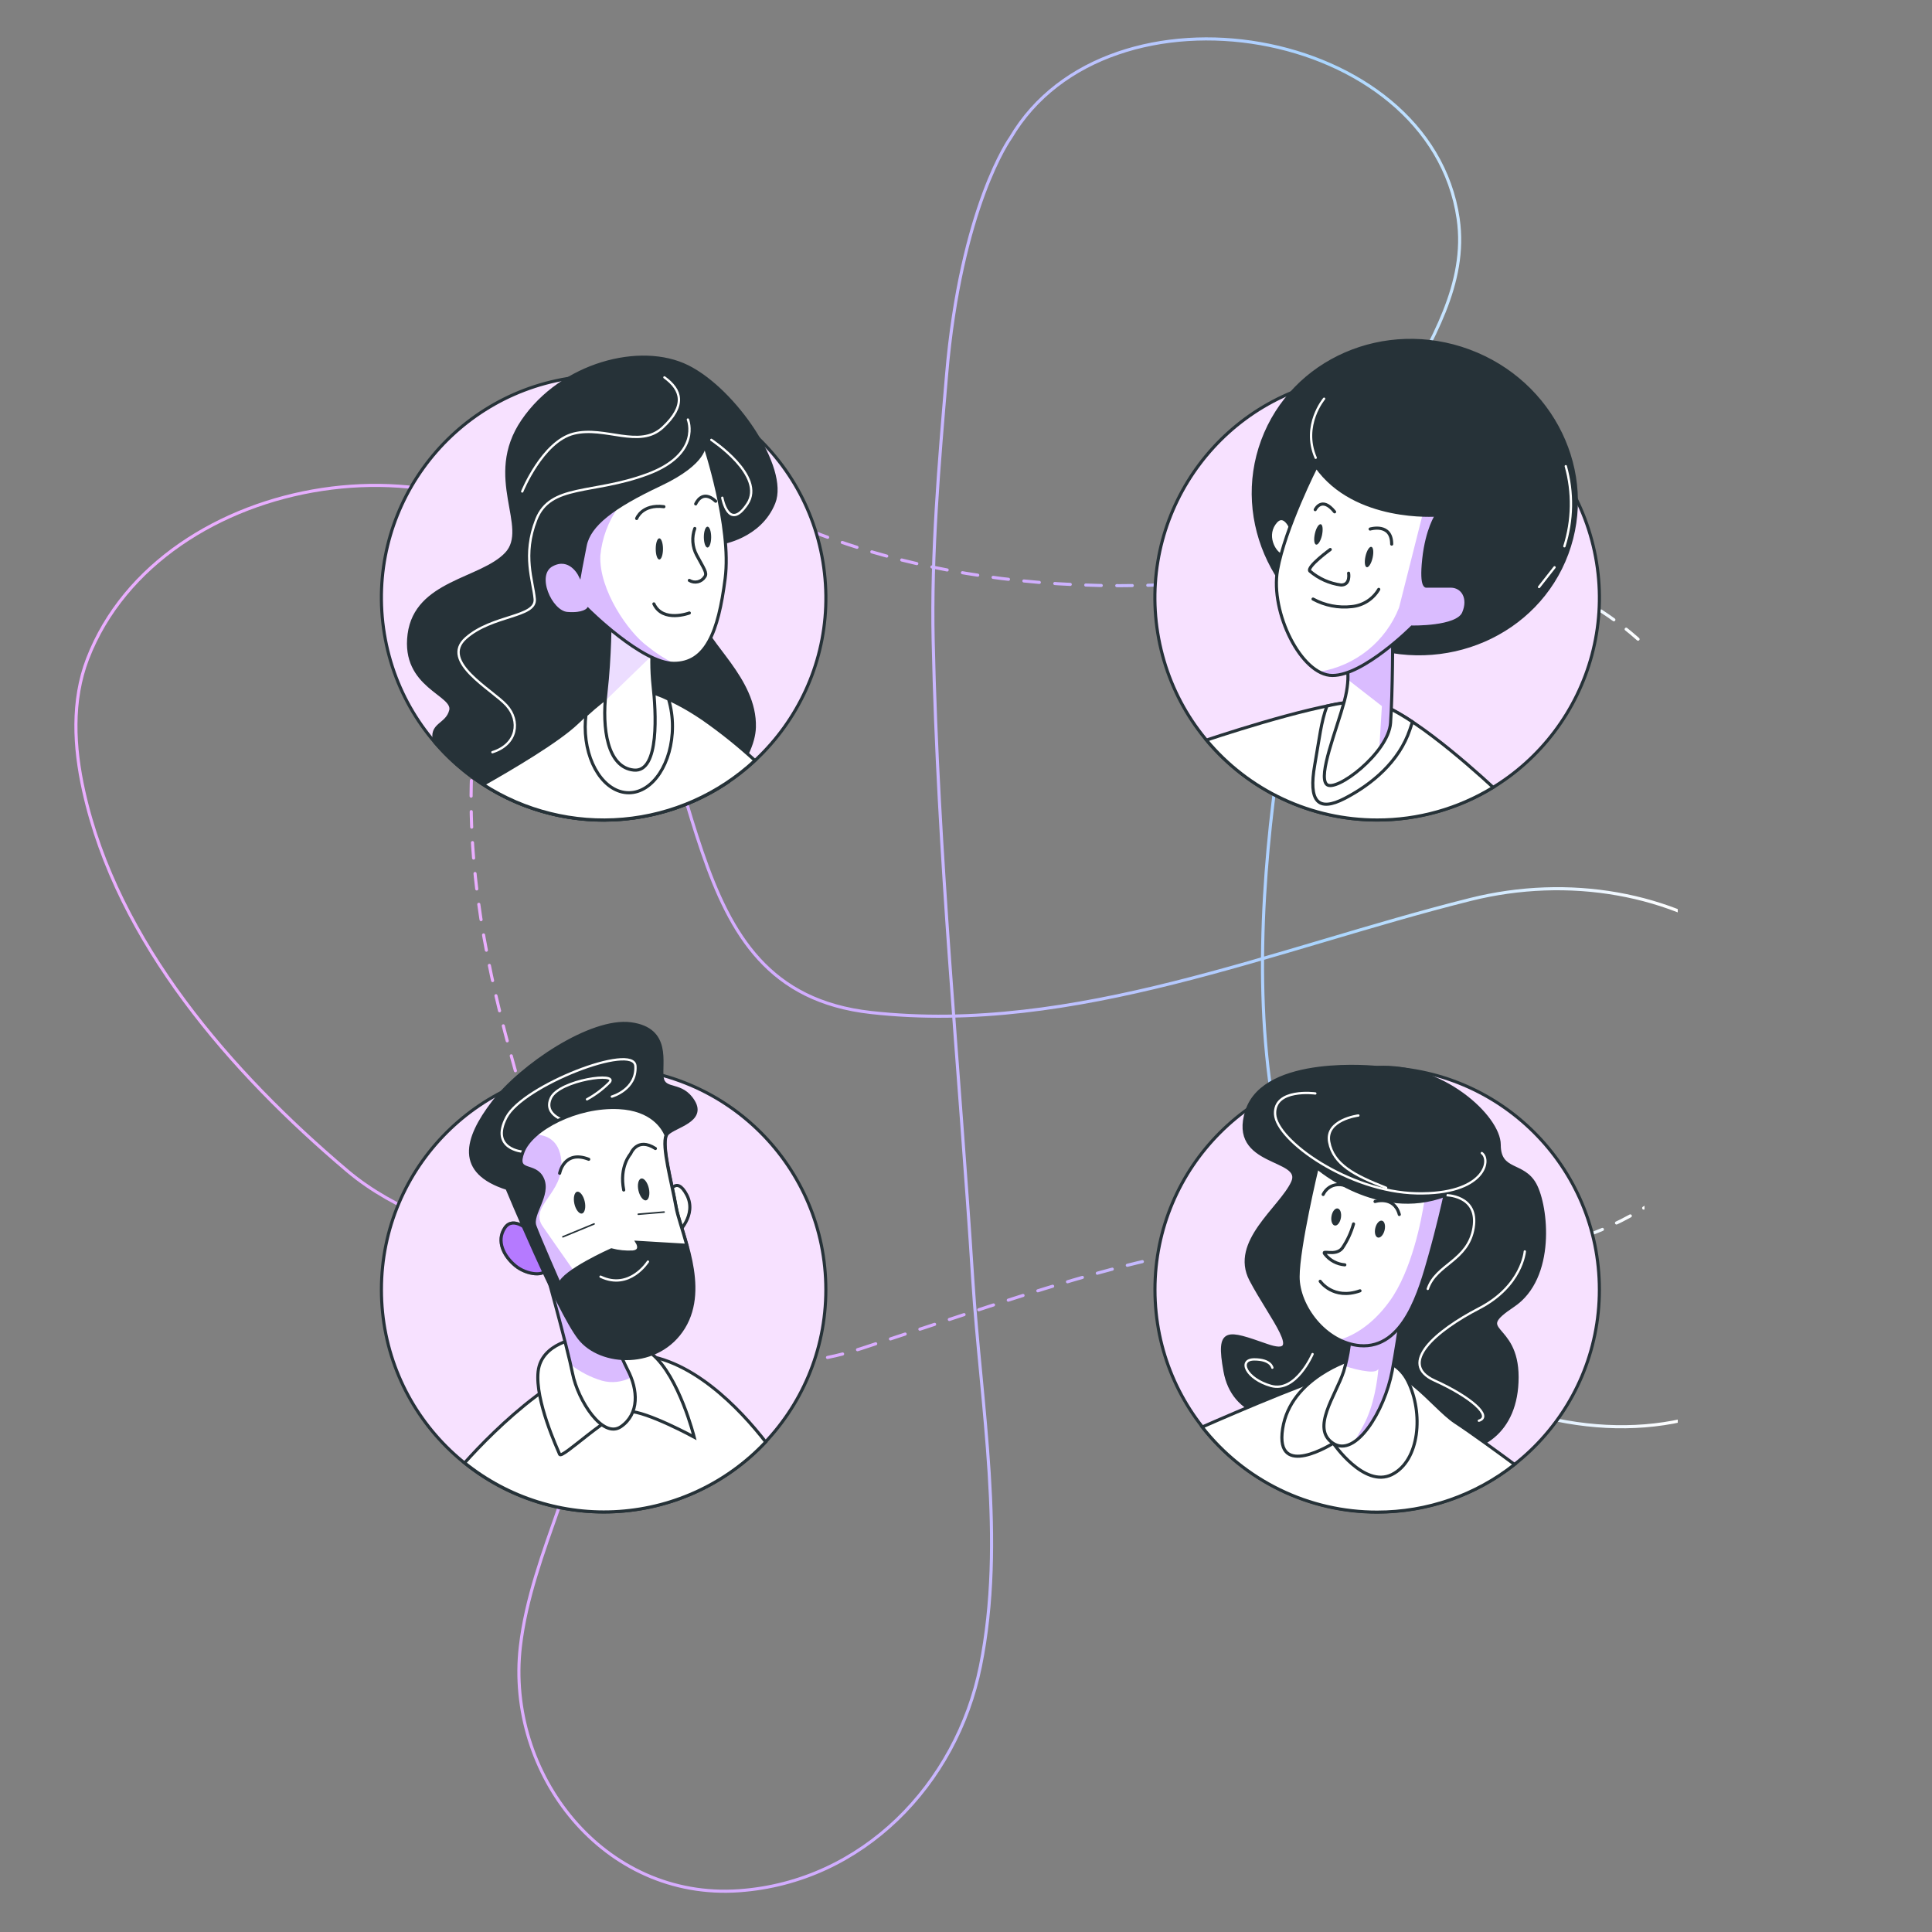 <svg width="623" height="623" viewBox="0 0 623 623" fill="none" xmlns="http://www.w3.org/2000/svg">
<rect x="0" y="0" width="623" height="623" fill="#808080" stroke="none"/>
<path d="M277.636 434.884C337.192 415.437 375.404 400.706 418.896 400.193C418.896 400.193 480.845 408.174 506.479 400.193C581.433 376.815 587.961 291.676 547.493 228.822C505.59 163.729 430.175 182.305 430.175 182.305C339.91 198.881 279.687 180.596 248.191 165.369C222.95 153.202 192.446 157.73 172.998 177.861C168.618 182.206 165.19 187.414 162.933 193.156C135.231 269.016 167.137 343.149 178.518 388.419C182.722 405.2 218.063 454.332 277.636 434.884Z" stroke="url(#paint0_linear_44_394)" stroke-linecap="round" stroke-linejoin="round" stroke-dasharray="5 5"/>
<path d="M305.218 121.074C302.809 149.476 300.28 178.272 300.912 206.657C302.399 275.424 309.303 343.97 313.678 412.583C316.292 453.478 324.376 496.697 316.138 537.335C308.431 575.427 278.098 606.871 238.365 609.691C194.634 612.801 163.035 571.975 167.803 530.909C171.375 500.149 189.866 471.729 190.959 440.729C192.412 398.997 143.639 404.38 111.938 377.499C74.632 345.918 37.805 303.929 26.97 254.986C23.843 240.921 23.04 225.934 28.252 212.416C51.852 151.373 152.03 136.044 190.959 187.927C231.068 241.417 215.26 319.207 280.9 326.504C346.54 333.801 410.967 305.843 474.18 290.036C537.394 274.228 607.887 313.14 596.95 395.784C586.013 478.428 483.904 476.104 436.498 418.889C389.093 361.674 410.967 245.057 420.691 198.796C426.04 173.435 439.78 150.673 451.827 128.046C461.312 110.205 473.275 91.578 470.199 70.507C461.124 8.387 357.409 -9.181 325.879 44.428C325.845 44.497 309.832 66.525 305.218 121.074Z" stroke="url(#paint1_linear_44_394)" stroke-linecap="round" stroke-linejoin="round"/>
<path d="M444.086 487.536C483.66 487.536 515.741 455.455 515.741 415.881C515.741 376.307 483.66 344.226 444.086 344.226C404.512 344.226 372.431 376.307 372.431 415.881C372.431 455.455 404.512 487.536 444.086 487.536Z" fill="#F7E1FF" stroke="#263238" stroke-miterlimit="10"/>
<path d="M444.086 344.226C444.086 344.226 407.84 340.295 402.063 358.222C396.287 376.149 420.657 372.97 416.811 381.293C412.966 389.615 396.937 400.45 403.345 412.686C409.754 424.922 421.289 438.32 408.472 433.842C395.655 429.365 392.459 428.066 395.023 442.165C397.586 456.263 411.035 460.108 432.824 458.177C454.613 456.246 452.682 466.517 464.849 467.799C477.017 469.08 489.202 462.022 489.202 444.079C489.202 426.135 474.471 429.997 487.92 421.025C501.369 412.053 498.823 388.983 494.978 381.942C491.133 374.901 483.443 378.097 483.443 369.125C483.443 360.153 464.952 343.03 444.086 344.226Z" fill="#263238" stroke="#263238" stroke-miterlimit="10"/>
<path d="M424.143 352.599C424.143 352.599 410.728 350.805 411.172 359.298C411.616 367.792 434.892 384.351 456.817 384.813C478.743 385.274 480.965 374.064 477.837 371.825" stroke="white" stroke-width="0.75" stroke-linecap="round" stroke-linejoin="round"/>
<path d="M438.019 359.709C438.019 359.709 427.287 361.042 428.62 368.253C429.953 375.465 436.669 378.985 446.974 383.019" stroke="white" stroke-width="0.75" stroke-linecap="round" stroke-linejoin="round"/>
<path d="M491.697 403.543C491.697 403.543 490.808 414.736 476.949 421.897C463.089 429.057 450.597 439.755 462.56 445.155C474.522 450.556 481.358 456.776 476.88 458.126" stroke="white" stroke-width="0.75" stroke-linecap="round" stroke-linejoin="round"/>
<path d="M423.254 436.645C423.254 436.645 417.888 449.171 409.839 446.898C401.79 444.625 399.09 438.354 404.473 438.354C409.856 438.354 410.283 441.037 410.283 441.037" stroke="white" stroke-width="0.75" stroke-linecap="round" stroke-linejoin="round"/>
<path d="M465.977 385.377C465.977 385.377 476.966 385.206 475.171 395.938C473.377 406.67 463.089 407.576 460.406 415.625" stroke="white" stroke-width="0.75" stroke-linecap="round" stroke-linejoin="round"/>
<path d="M444.086 487.605C460.169 487.624 475.786 482.204 488.398 472.224C483.374 468.516 474.419 461.971 469.207 458.553C461.671 453.529 451.622 437.892 438.207 440.678C427.441 442.933 398.628 455.34 387.657 460.159C394.36 468.72 402.926 475.64 412.703 480.396C422.481 485.152 433.213 487.617 444.086 487.605Z" fill="white" stroke="#263238" stroke-miterlimit="10"/>
<path d="M436.02 438.319C436.02 438.319 416.162 444.078 413.599 460.741C411.035 477.403 429.936 465.389 429.936 465.389C429.936 465.389 439.865 479.966 448.837 475.489C457.809 471.011 459.09 455.614 453.964 445.36C448.837 435.107 436.02 438.319 436.02 438.319Z" fill="white" stroke="#263238" stroke-miterlimit="10"/>
<path d="M435.49 426.084C435.595 431.543 434.851 436.985 433.286 442.216C430.773 449.957 422.588 460.621 429.868 465.406C437.148 470.191 446.479 454.965 448.905 442.182C451.332 429.399 453.092 414.121 453.092 414.121L435.49 426.084Z" fill="white"/>
<g style="mix-blend-mode:multiply" opacity="0.5">
<path d="M433.798 440.507C436.145 441.357 438.582 441.93 441.061 442.216C443.283 442.472 444.171 441.994 444.479 441.43C444.206 444.626 443.163 453.393 439.523 459.852C438.412 461.835 437.507 463.509 436.789 464.979C442.189 461.339 447.23 451.188 448.939 442.233C451.366 429.468 453.058 414.224 453.058 414.224L435.456 426.186C435.541 431.012 434.983 435.828 433.798 440.507Z" fill="#B57AFF"/>
</g>
<path d="M435.49 426.084C435.595 431.543 434.851 436.985 433.286 442.216C430.773 449.957 422.588 460.621 429.868 465.406C437.148 470.191 446.479 454.965 448.905 442.182C451.332 429.399 453.092 414.121 453.092 414.121L435.49 426.084Z" stroke="#263238" stroke-miterlimit="10"/>
<path d="M424.741 376.525C424.741 376.525 418.589 402.159 418.589 411.712C418.589 421.264 427.373 432.954 438.515 433.928C452.733 435.073 457.962 415.967 461.039 405.081C463.704 395.63 465.516 387.462 465.96 385.445C444.342 393.614 424.741 376.525 424.741 376.525Z" fill="white"/>
<g style="mix-blend-mode:multiply" opacity="0.5">
<path d="M465.977 385.377C463.828 386.198 461.601 386.799 459.33 387.171C458.321 393.682 455.228 409.695 448.136 419.538C442.121 427.895 435.678 430.92 432.021 432.013C434.057 433.029 436.266 433.655 438.532 433.859C452.75 435.004 457.98 415.898 461.056 405.012" fill="#B57AFF"/>
</g>
<path d="M424.741 376.525C424.741 376.525 418.589 402.159 418.589 411.712C418.589 421.264 427.373 432.954 438.515 433.928C452.733 435.073 457.962 415.967 461.039 405.081C463.704 395.63 465.516 387.462 465.96 385.445C444.342 393.614 424.741 376.525 424.741 376.525Z" stroke="#263238" stroke-miterlimit="10"/>
<path d="M436.464 394.673C435.682 397.462 434.452 400.105 432.824 402.5C430.602 405.286 425.852 402.774 427.253 404.448C428.028 405.429 428.997 406.24 430.1 406.828C431.203 407.416 432.415 407.77 433.661 407.866" stroke="#263238" stroke-linecap="round" stroke-linejoin="round"/>
<path d="M425.715 413.164C425.715 413.164 429.902 419.316 438.549 416.24" stroke="#263238" stroke-linecap="round" stroke-linejoin="round"/>
<path d="M432.397 392.691C432.141 394.212 431.252 395.34 430.415 395.186C429.577 395.032 429.099 393.699 429.355 392.179C429.611 390.658 430.5 389.547 431.337 389.683C432.175 389.82 432.653 391.17 432.397 392.691Z" fill="#263238"/>
<path d="M446.478 396.707C446.102 398.211 445.145 399.27 444.325 399.065C443.505 398.86 443.129 397.493 443.488 395.989C443.847 394.485 444.804 393.443 445.641 393.631C446.478 393.819 446.837 395.22 446.478 396.707Z" fill="#263238"/>
<path d="M426.672 385.172C426.672 385.172 428.911 379.874 435.61 382.95" stroke="#263238" stroke-linecap="round" stroke-linejoin="round"/>
<path d="M443.402 387.445C443.402 387.445 449.555 385.497 451.229 391.632" stroke="#263238" stroke-linecap="round" stroke-linejoin="round"/>
<path d="M194.651 487.536C234.225 487.536 266.306 455.455 266.306 415.881C266.306 376.307 234.225 344.226 194.651 344.226C155.076 344.226 122.995 376.307 122.995 415.881C122.995 455.455 155.076 487.536 194.651 487.536Z" fill="#F7E1FF" stroke="#263238" stroke-miterlimit="10"/>
<path d="M149.825 471.712C163.877 483.032 181.686 488.628 199.688 487.379C217.689 486.131 234.555 478.13 246.91 464.979C238.843 454.588 222.318 436.781 203.93 436.781C183.525 436.781 159.293 461.134 149.825 471.712Z" fill="white" stroke="#263238" stroke-miterlimit="10"/>
<path d="M186.721 431.484C186.721 431.484 174.571 432.868 173.528 442.25C172.486 451.632 179.766 467.252 180.466 468.978C181.167 470.704 196.787 455.101 202.683 455.101C208.578 455.101 223.856 463.424 223.856 463.424C223.856 463.424 219.003 443.976 210.321 436.679C201.64 429.382 189.131 428.698 186.721 431.484Z" fill="white" stroke="#263238" stroke-miterlimit="10"/>
<path opacity="0.5" d="M170.743 397.032C170.743 397.032 165.53 391.82 162.762 395.989C159.993 400.159 162.403 405.013 166.18 408.14C169.956 411.267 175.904 411.558 175.904 409.182C175.904 406.807 170.743 397.032 170.743 397.032Z" fill="#92E3A9" stroke="#263238" stroke-miterlimit="10"/>
<path d="M170.743 397.032C170.743 397.032 165.53 391.82 162.762 395.989C159.993 400.159 162.403 405.013 166.18 408.14C169.956 411.267 175.904 411.558 175.904 409.182C175.904 406.807 170.743 397.032 170.743 397.032Z" fill="#B57AFF" stroke="#263238" stroke-miterlimit="10"/>
<path d="M215.551 384.949C215.551 384.949 217.977 378.695 221.447 385.291C224.916 391.888 218.319 397.783 218.319 397.783L215.551 384.949Z" fill="white" stroke="#263238" stroke-miterlimit="10"/>
<path d="M175.955 409.25C175.955 409.25 182.893 434.252 184.636 442.933C186.379 451.615 194.36 464.124 200.256 460.023C206.152 455.921 205.827 448.214 202.341 441.618C200.046 437.058 198.186 432.291 196.787 427.382L175.955 409.25Z" fill="white"/>
<g style="mix-blend-mode:multiply" opacity="0.5">
<path d="M202.341 441.549C200.046 436.989 198.186 432.223 196.787 427.314L175.955 409.25C175.955 409.25 181.646 429.758 184.004 440.011C187.016 442.364 190.441 444.131 194.104 445.223C197.27 446.089 200.647 445.704 203.537 444.147C203.193 443.257 202.794 442.389 202.341 441.549Z" fill="#B57AFF"/>
</g>
<path d="M175.955 409.25C175.955 409.25 182.893 434.252 184.636 442.933C186.379 451.615 194.36 464.124 200.256 460.023C206.152 455.921 205.827 448.214 202.341 441.618C200.046 437.058 198.186 432.291 196.787 427.382L175.955 409.25Z" stroke="#263238" stroke-miterlimit="10"/>
<path d="M163.497 383.206C163.497 383.206 179.817 422.512 186.772 431.484C193.728 440.456 212.406 441.208 220.455 428.066C228.504 414.924 219.413 397.168 218.029 389.171C216.645 381.173 212.902 367.997 215.243 365.57C217.584 363.144 227.394 361.4 223.583 355.146C219.772 348.891 214.201 352.018 213.517 347.507C212.834 342.995 216.286 331.87 203.434 330.144C190.583 328.418 168.008 343.679 159.002 355.488C149.996 367.296 147.125 377.994 163.497 383.206Z" fill="#263238" stroke="#263238" stroke-miterlimit="10"/>
<path d="M168.624 371.398C168.624 371.398 157.926 370.594 163.292 360.307C168.658 350.019 204.46 336.159 204.904 343.764C205.348 351.369 197.299 353.608 197.299 353.608" stroke="white" stroke-width="0.75" stroke-linecap="round" stroke-linejoin="round"/>
<path d="M183.013 361.657C183.013 361.657 174.964 359.863 177.647 354.052C180.33 348.242 200.017 345.508 196.445 349.131C194.327 351.253 191.916 353.06 189.284 354.497" stroke="white" stroke-width="0.75" stroke-linecap="round" stroke-linejoin="round"/>
<path d="M208.937 406.824C208.937 406.824 203.041 416.189 193.659 411.677" stroke="white" stroke-width="0.75" stroke-linecap="round" stroke-linejoin="round"/>
<path d="M217.977 389.102C216.679 381.634 213.244 369.586 214.799 366.083C213.756 363.571 210.168 357.709 199.572 357.162C186.02 356.462 171.443 364.1 168.658 371.398C165.872 378.695 172.486 374.815 174.912 380.079C177.339 385.342 171.084 391.546 172.486 395.357C173.887 399.168 180.466 414.155 180.466 414.155C181.509 409.985 197.146 403.03 197.146 403.03C199.407 403.627 201.749 403.864 204.084 403.731C207.211 403.389 205.468 400.603 205.468 400.603L221.481 401.56C220.114 396.519 218.49 392.127 217.977 389.102Z" fill="white"/>
<g style="mix-blend-mode:multiply" opacity="0.5">
<path d="M180.996 374.183C180.347 367.347 175.869 365.997 172.896 365.878C171.05 367.348 169.584 369.242 168.624 371.398C165.855 378.695 172.452 374.815 174.878 380.079C177.305 385.342 171.05 391.546 172.452 395.357C173.853 399.168 180.432 414.155 180.432 414.155C180.774 412.822 182.586 411.199 184.91 409.626C181.492 404.756 177.322 398.826 174.964 395.391C170.52 388.812 182.004 384.778 180.996 374.183Z" fill="#B57AFF"/>
</g>
<path d="M217.977 389.102C216.679 381.634 213.244 369.586 214.799 366.083C213.756 363.571 210.168 357.709 199.572 357.162C186.02 356.462 171.443 364.1 168.658 371.398C165.872 378.695 172.486 374.815 174.912 380.079C177.339 385.342 171.084 391.546 172.486 395.357C173.887 399.168 180.466 414.155 180.466 414.155C181.509 409.985 197.146 403.03 197.146 403.03C199.407 403.627 201.749 403.864 204.084 403.731C207.211 403.389 205.468 400.603 205.468 400.603L221.481 401.56C220.114 396.519 218.49 392.127 217.977 389.102Z" stroke="#263238" stroke-miterlimit="10"/>
<path d="M188.55 387.428C188.994 389.359 188.55 391.119 187.678 391.324C186.806 391.529 185.644 390.128 185.217 388.179C184.79 386.231 185.217 384.488 186.089 384.283C186.96 384.078 188.122 385.479 188.55 387.428Z" fill="#263238"/>
<path d="M209.228 383.172C209.672 385.12 209.228 386.863 208.356 387.068C207.485 387.273 206.322 385.872 205.878 383.924C205.434 381.976 205.878 380.233 206.767 380.027C207.655 379.822 208.783 381.224 209.228 383.172Z" fill="#263238"/>
<path d="M180.466 378.336C180.466 378.336 181.851 370.697 189.848 373.825" stroke="#263238" stroke-linecap="round" stroke-linejoin="round"/>
<path d="M211.347 370.355C205.434 366.527 203.349 372.064 203.349 372.064C203.349 372.064 199.606 376.165 201.127 383.736" stroke="#263238" stroke-linecap="round" stroke-linejoin="round"/>
<path d="M181.509 398.826L191.575 394.673" stroke="#263238" stroke-width="0.5" stroke-linecap="round" stroke-linejoin="round"/>
<path d="M205.827 391.546L214.149 390.845" stroke="#263238" stroke-width="0.5" stroke-linecap="round" stroke-linejoin="round"/>
<path d="M460.843 262.418C499.319 253.159 523.004 214.463 513.746 175.987C504.487 137.511 465.791 113.825 427.315 123.084C388.839 132.343 365.154 171.039 374.412 209.515C383.671 247.991 422.367 271.676 460.843 262.418Z" fill="#F7E1FF" stroke="#263238" stroke-miterlimit="10"/>
<path d="M505.284 178.487C514.937 152.462 500.797 123.217 473.701 113.167C446.605 103.117 416.814 116.068 407.161 142.093C397.508 168.118 411.649 197.363 438.745 207.413C465.841 217.463 495.631 204.512 505.284 178.487Z" fill="#263238" stroke="#263238" stroke-miterlimit="10"/>
<path d="M504.907 150.331C507.276 158.798 507.122 167.772 504.462 176.153" stroke="white" stroke-width="0.75" stroke-linecap="round" stroke-linejoin="round"/>
<path d="M501.284 182.937C501.284 182.937 498.105 187.022 496.294 189.294" stroke="white" stroke-width="0.75" stroke-linecap="round" stroke-linejoin="round"/>
<path d="M426.98 128.576C426.98 128.576 419.734 137.121 424.262 147.614" stroke="white" stroke-width="0.75" stroke-linecap="round" stroke-linejoin="round"/>
<path d="M444.086 264.419C457.29 264.442 470.241 260.798 481.494 253.892C473.138 246.185 451.383 226.993 441.129 226.156C430.397 225.284 399.073 235.316 389.041 238.648C395.761 246.723 404.176 253.218 413.69 257.672C423.203 262.126 433.581 264.429 444.086 264.419Z" fill="white" stroke="#263238" stroke-miterlimit="10"/>
<path d="M454.664 235.196C454.955 234.341 455.211 233.487 455.484 232.786C449.982 229.129 444.804 226.463 441.129 226.156C436.669 226.11 432.219 226.621 427.885 227.677C425.988 232.803 425.493 237.93 423.955 246.663C421.87 258.472 424.997 261.941 433.678 257.429C442.36 252.918 451.195 245.603 454.664 235.196Z" fill="white" stroke="#263238" stroke-miterlimit="10"/>
<path d="M433.832 213.305C433.832 213.305 435.917 217.133 433.49 226.156C431.064 235.179 424.946 250.081 427.783 252.918C430.619 255.754 447.726 242.835 448.409 233.111C449.093 223.387 449.11 203.94 449.11 203.94L433.832 213.305Z" fill="white"/>
<g style="mix-blend-mode:multiply" opacity="0.5">
<path d="M434.635 219.149L445.607 227.694L444.769 241.365C446.714 238.992 447.973 236.131 448.409 233.094C449.11 223.37 449.11 203.923 449.11 203.923L433.832 213.288C434.575 215.146 434.851 217.159 434.635 219.149Z" fill="#B57AFF"/>
</g>
<path d="M433.832 213.305C433.832 213.305 435.917 217.133 433.49 226.156C431.064 235.179 424.946 250.081 427.783 252.918C430.619 255.754 447.726 242.835 448.409 233.111C449.093 223.387 449.11 203.94 449.11 203.94L433.832 213.305Z" stroke="#263238" stroke-miterlimit="10"/>
<path d="M416.418 170.599C416.418 170.599 413.992 164.344 410.864 168.89C407.737 173.436 411.548 178.956 413.291 178.956C415.034 178.956 416.418 170.599 416.418 170.599Z" fill="white" stroke="#263238" stroke-miterlimit="10"/>
<path d="M424.45 150.451C424.45 150.451 414.385 170.24 411.958 183.792C409.531 197.344 419.597 217.817 429.663 217.817C439.728 217.817 455.297 202.197 455.297 202.197C455.297 202.197 469.874 202.539 471.959 197.686C474.043 192.832 471.617 189.004 467.789 189.004H460.15C460.15 189.004 458.065 190.047 459.107 180.323C460.15 170.599 463.277 166.087 463.277 166.087C463.277 166.087 436.926 168.155 424.45 150.451Z" fill="white"/>
<g style="mix-blend-mode:multiply" opacity="0.5">
<path d="M451.144 195.925C449.032 201.298 445.557 206.028 441.063 209.65C436.568 213.273 431.208 215.663 425.51 216.586H425.407C426.721 217.353 428.21 217.771 429.731 217.799C439.796 217.799 455.365 202.18 455.365 202.18C455.365 202.18 469.942 202.522 472.027 197.668C474.112 192.815 471.685 188.987 467.857 188.987H460.218C460.218 188.987 458.133 190.029 459.176 180.305C460.218 170.582 463.345 166.07 463.345 166.07C463.345 166.07 461.637 166.19 458.817 166.07H458.697" fill="#B57AFF"/>
</g>
<path d="M424.45 150.451C424.45 150.451 414.385 170.24 411.958 183.792C409.531 197.344 419.597 217.817 429.663 217.817C439.728 217.817 455.297 202.197 455.297 202.197C455.297 202.197 469.874 202.539 471.959 197.686C474.043 192.832 471.617 189.004 467.789 189.004H460.15C460.15 189.004 458.065 190.047 459.107 180.323C460.15 170.599 463.277 166.087 463.277 166.087C463.277 166.087 436.926 168.155 424.45 150.451Z" stroke="#263238" stroke-miterlimit="10"/>
<path d="M426.296 172.598C425.886 174.41 425.031 175.76 424.399 175.623C423.767 175.486 423.596 173.914 424.006 172.068C424.416 170.223 425.27 168.907 425.903 169.044C426.535 169.18 426.672 170.77 426.296 172.598Z" fill="#263238"/>
<path d="M442.616 179.878C442.206 181.689 441.352 183.057 440.719 182.903C440.087 182.749 439.916 181.194 440.326 179.365C440.736 177.537 441.591 176.187 442.223 176.341C442.855 176.494 443.026 178.067 442.616 179.878Z" fill="#263238"/>
<path d="M428.962 177.195C428.962 177.195 421.323 182.749 422.365 184.133C425.216 186.585 428.72 188.153 432.448 188.645C435.575 188.645 434.875 184.834 434.875 184.834" stroke="#263238" stroke-linecap="round" stroke-linejoin="round"/>
<path d="M423.408 193.174C427.227 195.255 431.597 196.103 435.917 195.6C437.7 195.426 439.416 194.831 440.925 193.866C442.434 192.9 443.693 191.592 444.599 190.046" stroke="#263238" stroke-linecap="round" stroke-linejoin="round"/>
<path d="M424.109 164.344C424.109 164.344 426.193 159.833 430.363 165.045" stroke="#263238" stroke-linecap="round" stroke-linejoin="round"/>
<path d="M441.813 170.598C441.813 170.598 448.768 168.514 448.768 175.452" stroke="#263238" stroke-linecap="round" stroke-linejoin="round"/>
<path d="M206.283 263.475C245.332 257.052 271.782 220.19 265.359 181.14C258.936 142.091 222.074 115.641 183.024 122.064C143.975 128.487 117.526 165.349 123.948 204.399C130.371 243.448 167.233 269.898 206.283 263.475Z" fill="#F7E1FF" stroke="#263238" stroke-miterlimit="10"/>
<path d="M145.348 229.112C144.117 234.017 138.512 233.333 140.221 239.366C151.671 252.77 167.662 261.48 185.134 263.829C202.605 266.178 220.329 262.001 234.913 252.097C240.04 246.031 243.116 239.656 243.252 234.53C243.714 218.876 227.171 207.187 226.283 199.65C225.394 192.114 232.537 175.076 232.537 175.076C232.537 175.076 245.047 173.282 249.524 162.122C254.002 150.963 236.981 125.859 221.771 118.254C206.562 110.649 181.099 117.365 168.589 135.685C156.08 154.005 171.272 170.103 163.223 178.596C155.174 187.09 134.171 187.534 131.933 204.521C129.694 221.508 146.681 223.746 145.348 229.112Z" fill="#263238" stroke="#263238" stroke-miterlimit="10"/>
<path d="M221.823 135.292C221.823 135.292 226.351 146.383 208.715 152.928C191.079 159.473 177.476 155.953 172.93 167.54C168.384 179.126 171.922 187.209 172.434 193.173C172.947 199.138 158.763 198.198 150.218 205.768C141.674 213.339 158.763 222.396 163.326 227.437C167.889 232.479 166.846 240.032 158.78 242.562" stroke="white" stroke-width="0.75" stroke-linecap="round" stroke-linejoin="round"/>
<path d="M168.401 158.482C168.401 158.482 174.947 142.35 185.029 139.821C195.112 137.291 206.203 144.862 213.756 137.804C221.31 130.746 219.806 125.722 214.252 121.689" stroke="white" stroke-width="0.75" stroke-linecap="round" stroke-linejoin="round"/>
<path d="M229.376 141.837C229.376 141.837 247.029 153.441 240.98 162.515C234.93 171.59 232.913 160.499 232.913 160.499" stroke="white" stroke-width="0.75" stroke-linecap="round" stroke-linejoin="round"/>
<path d="M155.789 252.952C169.175 261.603 185.065 265.541 200.941 264.142C216.818 262.742 231.774 256.086 243.44 245.227C238.164 240.381 232.569 235.893 226.693 231.795C215.517 224.191 206.579 221.542 200.324 221.952C200.324 221.952 195.402 224.191 186.02 233.128C179.902 238.956 165.206 247.62 155.789 252.952Z" fill="white" stroke="#263238" stroke-miterlimit="10"/>
<path d="M216.85 234.239C216.855 231.265 216.429 228.307 215.585 225.455C210.852 223.09 205.614 221.916 200.324 222.037C200.324 222.037 196.411 223.746 188.943 230.582C188.785 231.846 188.705 233.119 188.703 234.393C188.703 246.133 194.992 255.635 202.768 255.635C210.544 255.635 216.85 245.979 216.85 234.239Z" fill="white" stroke="#263238" stroke-miterlimit="10"/>
<path d="M196.735 199.155C196.735 199.155 196.735 211.681 195.402 223.302C194.069 234.923 195.847 247.432 204.34 248.321C212.834 249.209 211.483 229.112 210.595 221.063C210.067 216.013 210.067 210.921 210.595 205.871L196.735 199.155Z" fill="white"/>
<g style="mix-blend-mode:multiply" opacity="0.5">
<path d="M195.146 226.002L210.236 211.374C210.236 210.912 210.236 210.468 210.236 210.058L207.16 204.333L196.684 199.206C196.684 199.206 196.684 211.732 195.351 223.353C195.3 224.191 195.214 225.096 195.146 226.002Z" fill="#DABCFF"/>
</g>
<path d="M196.735 199.155C196.735 199.155 196.735 211.681 195.402 223.302C194.069 234.923 195.847 247.432 204.34 248.321C212.834 249.209 211.483 229.112 210.595 221.063C210.067 216.013 210.067 210.921 210.595 205.871L196.735 199.155Z" stroke="#263238" stroke-miterlimit="10"/>
<path d="M227.137 143.29C227.137 143.29 228.026 149.1 212.834 156.261C197.641 163.421 190.036 169.214 188.703 175.914C187.371 182.613 186.909 185.313 186.909 185.313C186.909 185.313 183.782 179.041 177.971 182.168C172.161 185.296 177.527 197.378 182.893 197.822C188.259 198.266 189.592 196.472 189.592 196.472C189.592 196.472 207.023 213.903 217.294 213.903C227.565 213.903 231.598 204.077 233.836 186.56C236.007 169.744 227.137 143.29 227.137 143.29Z" fill="white"/>
<g style="mix-blend-mode:multiply" opacity="0.5">
<path d="M193.591 179.143C194.133 173.514 196.136 168.124 199.401 163.506C193.027 167.676 189.558 171.607 188.703 175.913C187.353 182.629 186.909 185.312 186.909 185.312C186.909 185.312 183.782 179.041 177.971 182.168C172.161 185.295 177.527 197.377 182.893 197.822C188.259 198.266 189.592 196.472 189.592 196.472C189.592 196.472 207.023 213.903 217.294 213.903C214.245 212.387 211.378 210.53 208.749 208.366C202.665 203.923 193.095 190.251 193.591 179.143Z" fill="#B57AFF"/>
</g>
<path d="M227.137 143.29C227.137 143.29 228.026 149.1 212.834 156.261C197.641 163.421 190.036 169.214 188.703 175.914C187.371 182.613 186.909 185.313 186.909 185.313C186.909 185.313 183.782 179.041 177.971 182.168C172.161 185.296 177.527 197.378 182.893 197.822C188.259 198.266 189.592 196.472 189.592 196.472C189.592 196.472 207.023 213.903 217.294 213.903C227.565 213.903 231.598 204.077 233.836 186.56C236.007 169.744 227.137 143.29 227.137 143.29Z" stroke="#263238" stroke-miterlimit="10"/>
<path d="M224.044 170.41C223.537 171.796 223.326 173.272 223.426 174.744C223.527 176.216 223.935 177.651 224.625 178.955C226.966 183.347 228.146 184.8 227.274 185.979C227.024 186.384 226.697 186.736 226.31 187.015C225.924 187.294 225.487 187.493 225.023 187.603C224.56 187.712 224.079 187.73 223.609 187.653C223.139 187.577 222.689 187.409 222.284 187.158" stroke="#263238" stroke-linecap="round" stroke-linejoin="round"/>
<path d="M222.284 197.668C222.284 197.668 213.739 200.898 210.851 194.729" stroke="#263238" stroke-linecap="round" stroke-linejoin="round"/>
<path d="M213.791 177.007C213.791 178.87 213.261 180.425 212.611 180.425C211.962 180.425 211.449 178.921 211.449 177.007C211.449 175.093 211.962 173.589 212.611 173.589C213.261 173.589 213.791 175.144 213.791 177.007Z" fill="#263238"/>
<path d="M228.146 176.563C228.797 176.563 229.325 175.056 229.325 173.196C229.325 171.337 228.797 169.83 228.146 169.83C227.494 169.83 226.966 171.337 226.966 173.196C226.966 175.056 227.494 176.563 228.146 176.563Z" fill="#263238"/>
<path d="M205.297 167.198C205.297 167.198 207.006 162.498 214.081 163.387" stroke="#263238" stroke-linecap="round" stroke-linejoin="round"/>
<path d="M224.335 162.498C224.335 162.498 226.385 157.525 230.777 161.627" stroke="#263238" stroke-linecap="round" stroke-linejoin="round"/>
<defs>
<linearGradient id="paint0_linear_44_394" x1="183.832" y1="299.014" x2="530.407" y2="299.014" gradientUnits="userSpaceOnUse">
<stop stop-color="#EAAEFF"/>
<stop offset="0.422" stop-color="#D1ADFF"/>
<stop offset="0.76" stop-color="#A9D6FF"/>
<stop offset="1" stop-color="white"/>
<stop offset="1" stop-color="white" stop-opacity="0"/>
</linearGradient>
<linearGradient id="paint1_linear_44_394" x1="68.046" y1="311.2" x2="541.129" y2="311.2" gradientUnits="userSpaceOnUse">
<stop stop-color="#EAAEFF"/>
<stop offset="0.422" stop-color="#D1ADFF"/>
<stop offset="0.76" stop-color="#A9D6FF"/>
<stop offset="1" stop-color="white"/>
<stop offset="1" stop-color="white" stop-opacity="0"/>
</linearGradient>
</defs>
</svg>
